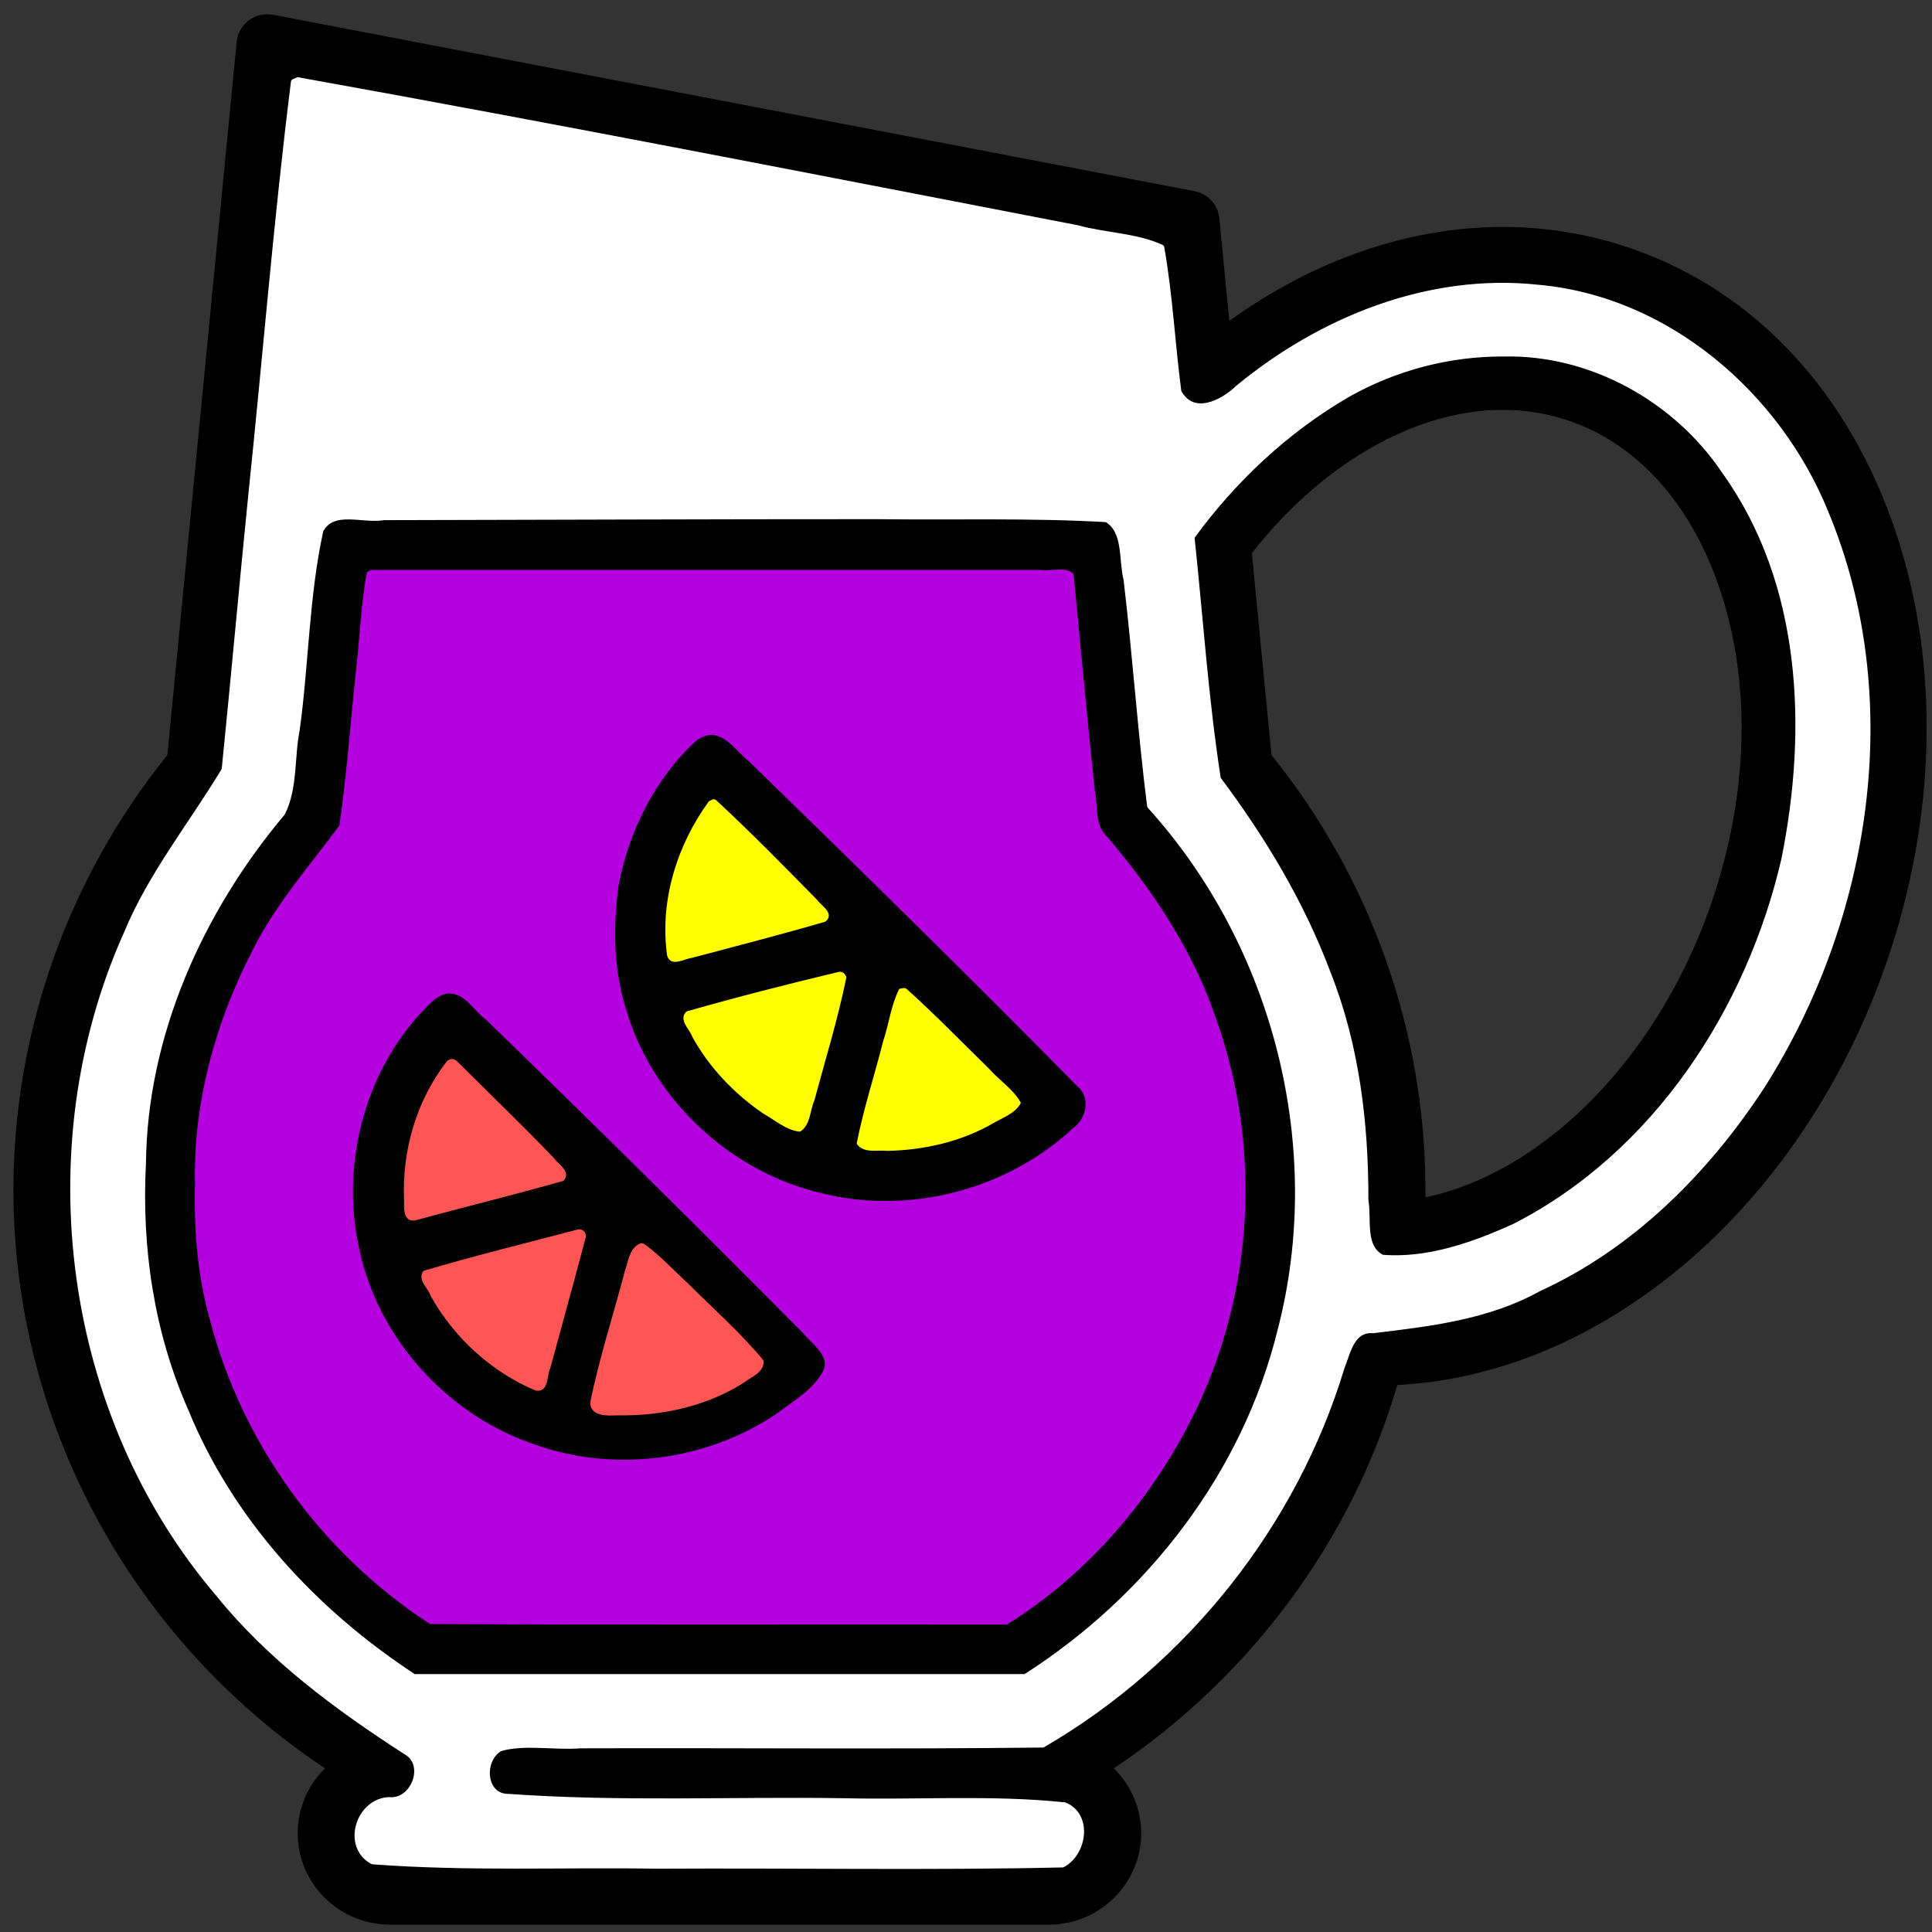 <?xml version="1.0" encoding="UTF-8" standalone="no"?>
<!-- Uploaded to: SVG Repo, www.svgrepo.com, Generator: SVG Repo Mixer Tools -->

<svg
   fill="#000000"
   height="400"
   width="400"
   version="1.1"
   id="Capa_1"
   viewBox="0 0 235 235"
   xml:space="preserve"
   sodipodi:docname="darklimo.svg"
   inkscape:version="1.3 (0e150ed6c4, 2023-07-21)"
   xmlns:inkscape="http://www.inkscape.org/namespaces/inkscape"
   xmlns:sodipodi="http://sodipodi.sourceforge.net/DTD/sodipodi-0.dtd"
   xmlns="http://www.w3.org/2000/svg"
   xmlns:svg="http://www.w3.org/2000/svg"><rect x="0" y="0" width="235" height="235" fill="#333333" stroke="none"/><defs
   id="defs5">&#10;	&#10;	&#10;	&#10;	&#10;	&#10;</defs><sodipodi:namedview
   id="namedview5"
   pagecolor="#ffffff"
   bordercolor="#000000"
   borderopacity="0.25"
   inkscape:showpageshadow="2"
   inkscape:pageopacity="0.0"
   inkscape:pagecheckerboard="0"
   inkscape:deskcolor="#d1d1d1"
   inkscape:zoom="2.0325"
   inkscape:cx="200"
   inkscape:cy="200"
   inkscape:window-width="1920"
   inkscape:window-height="1009"
   inkscape:window-x="1912"
   inkscape:window-y="-8"
   inkscape:window-maximized="1"
   inkscape:current-layer="Capa_1" />&#10;<path
   d="m 192.599,43.939 c -3.15,-0.994 -6.458,-1.498 -9.829,-1.498 -13.531,0 -27.161,7.854 -37.395,21.548 -0.55,0.735 -0.805,1.646 -0.717,2.557 l 2.635,27.122 c 0.072,0.733 0.362,1.428 0.834,1.997 11.444,13.782 17.746,31.206 17.746,49.062 0,1.623 -0.054,3.294 -0.161,4.967 -0.068,1.065 0.332,2.108 1.097,2.86 0.706,0.695 1.66,1.082 2.649,1.082 0.083,0 0.167,-0.003 0.25,-0.008 19.37,-1.279 38.292,-18.853 46.015,-42.737 4.733,-14.637 4.83,-29.73 0.273,-42.498 -4.427,-12.406 -12.736,-21.09 -23.397,-24.454 z m 15.974,64.695 c -6.228,19.263 -20.31,33.842 -35.197,37.012 0.003,-0.308 0.005,-0.614 0.005,-0.918 0,-19.185 -6.641,-37.916 -18.723,-52.879 L 152.27,67.276 C 160.85,56.343 172.166,49.858 182.769,49.858 c 2.595,0 5.133,0.386 7.545,1.147 8.368,2.641 14.975,9.692 18.602,19.855 4.017,11.253 3.895,24.669 -0.344,37.775 z"
   id="path1"
   style="display:inline;stroke-width:0.497" /><path
   d="m 230.156,63.46 c -6.027,-16.888 -17.743,-28.839 -32.989,-33.651 -4.639,-1.463 -9.481,-2.206 -14.395,-2.206 -11.387,0 -22.976,4.02 -33.245,11.436 l -1.215,-12.502 c -0.159,-1.636 -1.389,-2.973 -3.022,-3.286 L 33.237,1.802 c -1.037,-0.199 -2.114,0.044 -2.961,0.67 -0.847,0.626 -1.388,1.576 -1.489,2.616 L 20.357,91.848 C 8.275,106.811 1.635,125.542 1.635,144.727 c 0,28.321 14.358,54.68 37.904,70.37 -2.055,2.016 -3.329,4.809 -3.329,7.889 0,6.134 5.052,11.124 11.261,11.124 h 80.075 c 6.209,0 11.261,-4.991 11.261,-11.124 0,-3.081 -1.275,-5.875 -3.331,-7.891 16.587,-11.07 28.896,-27.653 34.493,-46.63 11.585,-0.597 23.054,-5.191 33.324,-13.378 12.077,-9.627 21.572,-23.721 26.734,-39.685 5.722,-17.697 5.768,-36.145 0.13,-51.943 z m -7.281,49.687 c -4.72,14.597 -13.349,27.443 -24.297,36.169 -9.683,7.719 -20.469,11.799 -31.193,11.8 l -0.28,-0.004 c -1.734,0 -3.233,1.149 -3.656,2.792 -5.193,20.131 -18.621,37.555 -36.907,47.957 H 62.485 c -2.073,0 -3.754,1.66 -3.754,3.708 0,2.048 1.68,3.708 3.754,3.708 h 65.06 c 2.071,0 3.755,1.663 3.755,3.708 0,2.045 -1.684,3.708 -3.754,3.708 H 47.47 c -2.07,0 -3.754,-1.663 -3.754,-3.708 0,-2.045 1.684,-3.708 3.754,-3.708 1.708,0 3.201,-1.14 3.632,-2.772 0.43,-1.634 -0.309,-3.348 -1.8,-4.172 C 24.531,198.641 9.142,172.736 9.142,144.727 c 0,-17.856 6.302,-35.28 17.746,-49.062 0.472,-0.569 0.763,-1.265 0.834,-1.997 l 8.142,-83.808 105.245,20.146 1.616,16.627 c 0.136,1.394 1.054,2.594 2.376,3.101 1.319,0.507 2.819,0.236 3.873,-0.701 10.152,-9.036 22.156,-14.013 33.8,-14.013 4.137,0 8.211,0.624 12.11,1.854 12.953,4.088 22.966,14.406 28.193,29.053 5.098,14.283 5.026,31.053 -0.202,47.221 z"
   id="path2"
   style="display:inline;stroke-width:0.497" /><path
   d="m 75.303,122.341 c 1.504,5.367 4.378,10.435 8.64,14.646 6.381,6.303 14.864,9.775 23.887,9.775 9.023,0 17.506,-3.471 23.887,-9.775 0.704,-0.696 1.099,-1.639 1.099,-2.622 0,-0.984 -0.395,-1.926 -1.099,-2.622 L 89.251,89.789 c -1.466,-1.448 -3.843,-1.448 -5.308,0 -8.744,8.638 -11.676,20.872 -8.81,31.928 0.019,0.103 0.039,0.206 0.067,0.309 0.03,0.108 0.066,0.213 0.104,0.315 z m 8.385,1.277 18.834,-4.986 -5.05,18.619 c -3.031,-1.284 -5.818,-3.137 -8.221,-5.51 -2.435,-2.405 -4.286,-5.172 -5.563,-8.124 z m 24.142,15.727 c -1.046,0 -2.081,-0.067 -3.104,-0.185 l 5.047,-18.608 13.794,13.628 c -4.518,3.352 -9.986,5.165 -15.737,5.165 z m -21.044,-41.503 13.793,13.626 -18.826,4.983 c -0.772,-6.464 0.904,-13.162 5.033,-18.609 z"
   id="path3"
   style="display:inline;stroke-width:0.497" /><path
   d="m 52.093,121.254 c -8.744,8.638 -11.676,20.872 -8.81,31.928 0.019,0.103 0.039,0.206 0.067,0.309 0.03,0.108 0.065,0.213 0.103,0.316 1.504,5.366 4.378,10.434 8.64,14.644 6.381,6.303 14.864,9.775 23.887,9.775 9.023,0 17.506,-3.471 23.887,-9.775 1.466,-1.449 1.466,-3.796 0,-5.244 L 57.4,121.254 c -1.465,-1.448 -3.841,-1.448 -5.307,0 z m 2.844,8.053 13.793,13.626 -18.826,4.983 c -0.771,-6.464 0.904,-13.162 5.033,-18.609 z m -3.098,25.776 18.834,-4.986 -5.05,18.619 c -3.031,-1.284 -5.818,-3.136 -8.221,-5.509 -2.435,-2.406 -4.286,-5.172 -5.563,-8.124 z m 24.143,15.726 c -1.046,0 -2.081,-0.067 -3.104,-0.185 l 5.047,-18.607 13.794,13.628 c -4.518,3.352 -9.986,5.165 -15.737,5.165 z"
   id="path4"
   style="display:inline;stroke-width:0.497" /><path
   d="m 140.148,97.748 -3.1,-31.911 c -0.185,-1.902 -1.803,-3.354 -3.736,-3.354 H 41.704 c -1.934,0 -3.552,1.452 -3.737,3.354 l -3.099,31.911 -2.176,2.62 c -8.66,10.43 -14.052,23.061 -15.593,36.527 -0.233,2.035 1.248,11.365 3.308,11.595 2.057,0.233 3.6,13.598 4.151,-10.761 1.379,-12.042 6.198,-23.335 13.939,-32.657 l 2.9,-3.493 c 0.472,-0.569 0.763,-1.265 0.834,-1.997 l 2.883,-29.681 h 84.787 l 2.884,29.681 c 0.072,0.733 0.362,1.428 0.834,1.997 l 2.9,3.493 c 9.248,11.138 14.34,25.222 14.34,39.656 0,13.004 -3.994,25.466 -11.552,36.04 -4.632,6.481 -10.342,11.948 -16.982,16.262 H 52.691 c -6.642,-4.315 -12.351,-9.782 -16.982,-16.262 -6.13,-8.576 -9.988,-18.615 -11.157,-29.032 -0.784,-18.75 -2.201,-20.099 -4.263,-19.873 -2.06,0.225 -4.38,2.098 -3.198,20.69 1.309,11.66 5.626,22.896 12.486,32.493 5.41,7.569 12.138,13.902 19.999,18.824 0.601,0.376 1.298,0.576 2.01,0.576 h 71.846 c 0.712,0 1.408,-0.2 2.01,-0.576 7.86,-4.922 14.589,-11.256 19.999,-18.824 8.456,-11.833 12.927,-25.774 12.927,-40.318 0,-16.145 -5.698,-31.899 -16.044,-44.36 z"
   id="path5"
   sodipodi:nodetypes="ccssccccccccccccccssccccccccssccscc"
   style="display:inline;stroke-width:0.497" />&#10;<path
   style="fill:#b400de;stroke:#b400de;stroke-width:0.38;stroke-linecap:round;stroke-linejoin:round;fill-opacity:1;stroke-opacity:1"
   d="m 44.808,69.694 c -0.74,3.895 -0.838,7.947 -1.324,11.902 -0.665,6.297 -1.112,12.637 -2.028,18.893 -3.627,4.925 -7.745,9.558 -10.497,15.058 -4.529,8.743 -7.274,18.514 -7.05,28.383 -0.138,5.606 0.284,11.244 1.838,16.659 3.891,14.935 13.594,28.313 26.629,36.763 23.338,0.1 46.704,0.022 70.053,0.054 9.141,-5.689 16.541,-14.034 21.586,-23.461 8.253,-15.222 9.529,-33.84 3.682,-50.088 -2.772,-8.16 -7.62,-15.44 -13.201,-21.983 -1.571,-1.462 -1.109,-3.79 -1.515,-5.692 -0.937,-8.748 -1.724,-17.558 -2.582,-26.293 -0.94,-0.822 -2.637,-0.163 -3.868,-0.375 -27.098,0 -54.197,0 -81.295,0 -0.142,0.06 -0.285,0.121 -0.427,0.181 z m 41.973,19.522 c 1.885,0.241 2.965,2.105 4.375,3.181 13.451,13.087 26.85,26.227 40.016,39.594 1.736,1.429 1.193,4.196 -0.544,5.39 -7.981,7.47 -19.924,10.623 -30.609,7.965 -11.365,-2.576 -21.019,-11.668 -24.151,-22.868 -1.455,-4.822 -1.49,-9.909 -0.8,-14.88 1.265,-6.581 4.439,-12.972 9.387,-17.555 0.653,-0.524 1.465,-0.915 2.327,-0.827 z M 54.789,120.646 c 1.98,0.136 2.99,2.165 4.448,3.23 12.977,12.584 25.843,25.299 38.565,38.136 1.108,1.369 3.288,2.672 2.553,4.728 -1.218,2.382 -3.707,3.799 -5.787,5.375 -8.476,5.732 -19.703,7.22 -29.351,3.849 -10.74,-3.52 -19.322,-12.904 -21.668,-23.846 -2.471,-10.737 0.797,-22.859 8.977,-30.527 0.64,-0.515 1.408,-0.976 2.263,-0.944 z"
   id="path7" /><path
   style="fill:#ffff00;stroke:#ffff00;stroke-width:0.38;stroke-linecap:round;stroke-linejoin:round"
   d="m 86.365,97.6 c -3.862,5.297 -5.93,12.004 -5.043,18.523 0.282,1.356 1.941,0.283 2.798,0.203 5.397,-1.434 10.808,-2.829 16.17,-4.385 1.016,-0.796 -0.574,-1.677 -1.004,-2.32 -4.019,-4.105 -8.079,-8.238 -12.275,-12.126 -0.223,-0.229 -0.429,0.061 -0.645,0.105 z"
   id="path9" /><path
   style="fill:#ffff00;stroke:#ffff00;stroke-width:0.38;stroke-linecap:round;stroke-linejoin:round"
   d="m 102.072,118.4 c -6.182,1.475 -12.348,3.05 -18.457,4.793 -0.889,0.835 0.477,1.956 0.752,2.813 2.044,3.729 5.099,6.918 8.625,9.314 1.371,0.761 2.679,1.954 4.274,2.139 1.157,-0.766 1.074,-2.488 1.607,-3.662 1.337,-4.953 2.857,-9.889 3.882,-14.907 -0.127,-0.305 -0.324,-0.536 -0.682,-0.49 z"
   id="path10" /><path
   style="fill:#ffff00;stroke:#ffff00;stroke-width:0.38;stroke-linecap:round;stroke-linejoin:round"
   d="m 109.521,120.437 c -0.968,1.912 -1.21,4.179 -1.903,6.222 -1.045,4.139 -2.399,8.242 -3.216,12.414 0.763,1.047 2.412,0.583 3.552,0.725 4.437,-0.099 8.866,-1.1 12.725,-3.316 1.139,-0.685 2.591,-1.145 3.286,-2.329 -0.908,-1.582 -2.621,-2.661 -3.826,-4.058 -3.309,-3.223 -6.523,-6.55 -9.959,-9.641 -0.194,-0.188 -0.439,-0.009 -0.659,-0.016 z"
   id="path11" /><path
   style="fill:#ff5555;stroke:#ff5555;stroke-width:0.38;stroke-linecap:round;stroke-linejoin:round"
   d="m 54.538,129.175 c -3.727,4.742 -5.467,10.86 -5.2,16.831 0.009,0.8 -0.158,2.497 1.128,2.246 5.976,-1.608 11.986,-3.108 17.944,-4.773 0.87,-0.875 -0.664,-1.744 -1.109,-2.422 -3.876,-4.058 -7.938,-7.939 -11.909,-11.905 -0.355,-0.209 -0.508,-0.201 -0.853,0.022 z"
   id="path12" /><path
   style="fill:#ff5555;stroke:#ff5555;stroke-width:0.38;stroke-linecap:round;stroke-linejoin:round"
   d="m 70.341,149.729 c -6.239,1.646 -12.556,3.186 -18.713,5.017 -0.66,0.88 0.671,1.908 0.933,2.814 2.803,5.006 7.302,9.143 12.63,11.396 1.424,0.264 1.116,-1.778 1.56,-2.594 1.438,-5.312 2.917,-10.614 4.319,-15.935 0.053,-0.426 -0.296,-0.788 -0.728,-0.697 z"
   id="path13" /><path
   style="fill:#ffffff;stroke:#ffffff;stroke-width:0.38;stroke-linecap:round;stroke-linejoin:round"
   d="m 77.819,152.046 c -0.986,0.971 -0.884,2.613 -1.416,3.854 -1.33,4.829 -2.711,9.646 -3.922,14.505 0.212,1.232 1.924,0.614 2.815,0.808 5.921,0.121 12.012,-1.596 16.663,-5.244 0.292,-1.176 -1.526,-1.82 -2.097,-2.749 -3.861,-3.71 -7.511,-7.666 -11.6,-11.128 -0.136,-0.091 -0.293,-0.046 -0.443,-0.046 z"
   id="path14" /><path
   style="fill:#ffffff;stroke:#ffffff;stroke-width:0.76;stroke-linecap:round;stroke-linejoin:round"
   d="M 35.767,9.977 C 33.682,26.587 32.341,43.363 30.599,60.042 29.469,71.239 28.469,82.476 27.337,93.656 23.332,100.304 18.366,106.436 15.387,113.669 3.769,139.682 7.988,172.05 26.613,193.878 c 6.288,7.769 14.408,13.763 22.773,19.167 2.785,1.537 0.965,6.262 -2.084,5.928 -3.691,0.185 -5.329,5.605 -1.964,7.414 11.515,0.872 23.124,0.346 34.674,0.534 16.398,-0.096 32.876,0.212 49.223,-0.154 2.606,-1.393 3.264,-5.92 0.248,-7.161 -8.901,-0.925 -17.922,-0.283 -26.866,-0.499 -13.557,-0.205 -27.185,0.443 -40.695,-0.524 -3.251,0.086 -3.546,-4.562 -1.099,-5.948 2.958,-0.855 6.588,-0.104 9.798,-0.357 18.731,-0.063 37.499,0.126 56.207,-0.095 17.375,-10.112 30.573,-26.811 36.349,-45.891 0.746,-1.837 1.192,-4.696 3.853,-4.506 6.834,-0.825 13.924,-1.634 20.071,-5.057 11.357,-5.172 20.454,-14.333 27.17,-24.605 12.987,-20.448 17.188,-47.173 7.731,-69.821 -5.79,-14.23 -19.205,-25.916 -34.992,-27.295 -13.233,-1.405 -26.303,3.9 -36.352,12.173 -1.944,1.891 -5.608,3.733 -7.339,0.492 C 142.556,41.864 142.264,35.92 141.241,30.127 138.156,28.711 134.375,28.697 131.055,27.776 99.472,21.674 67.9,15.47 36.24,9.779 L 35.826,9.952 Z M 182.809,42.985 c 10.737,-0.274 21.126,5.55 27.013,14.353 9.733,13.585 10.422,31.382 7.242,47.163 -4.226,18.332 -15.62,35.921 -32.821,44.71 -5,2.269 -10.571,4.243 -16.128,3.79 -2.535,-1.227 -1.632,-4.75 -2.049,-7.001 0.021,-9.335 -1.094,-18.776 -4.557,-27.541 -3.193,-8.535 -7.925,-16.414 -13.388,-23.696 -1.519,-9.767 -2.16,-19.628 -3.209,-29.454 5.047,-6.965 11.545,-13.052 19.04,-17.395 5.743,-3.229 12.292,-4.953 18.858,-4.93 z M 106.588,62.769 c 9.342,0.121 18.731,-0.175 28.046,0.366 2.427,1.449 1.79,4.957 2.407,7.323 1.089,9.155 1.712,18.417 2.864,27.553 15.429,17.042 21.637,41.686 15.872,63.826 -4.273,17.406 -15.868,32.486 -31.041,42.174 -24.8,0 -49.601,0 -74.401,0 -12.126,-7.932 -22.298,-18.95 -27.783,-32.373 -4.197,-9.48 -5.721,-19.865 -5.178,-30.161 0.17,-15.607 6.92,-30.684 16.952,-42.624 1.516,-3.052 1.087,-6.799 1.754,-10.113 1.105,-8.06 1.132,-16.3 2.875,-24.24 1.476,-2.841 5.168,-1.154 7.749,-1.611 19.962,-0.041 39.923,-0.124 59.885,-0.12 z"
   id="path15" /><path
   style="fill:#ff5555;fill-opacity:1;stroke:#ff5555;stroke-width:0.592;stroke-linecap:round;stroke-linejoin:round"
   d="m 132.531,257.501 c -2.117,0.875 -2.309,3.72 -3.023,5.63 -2.352,9.028 -5.284,17.939 -7.128,27.082 0.122,2.588 3.473,2.329 5.326,2.276 9.182,0.163 18.519,-1.858 26.292,-6.899 1.346,-1.073 3.945,-2.003 3.637,-4.071 -4.66,-5.631 -10.21,-10.506 -15.375,-15.679 -3.045,-2.766 -5.836,-5.892 -9.189,-8.28 -0.171,-0.066 -0.36,-0.083 -0.541,-0.059 z"
   id="path6"
   transform="scale(0.588)" /></svg>
